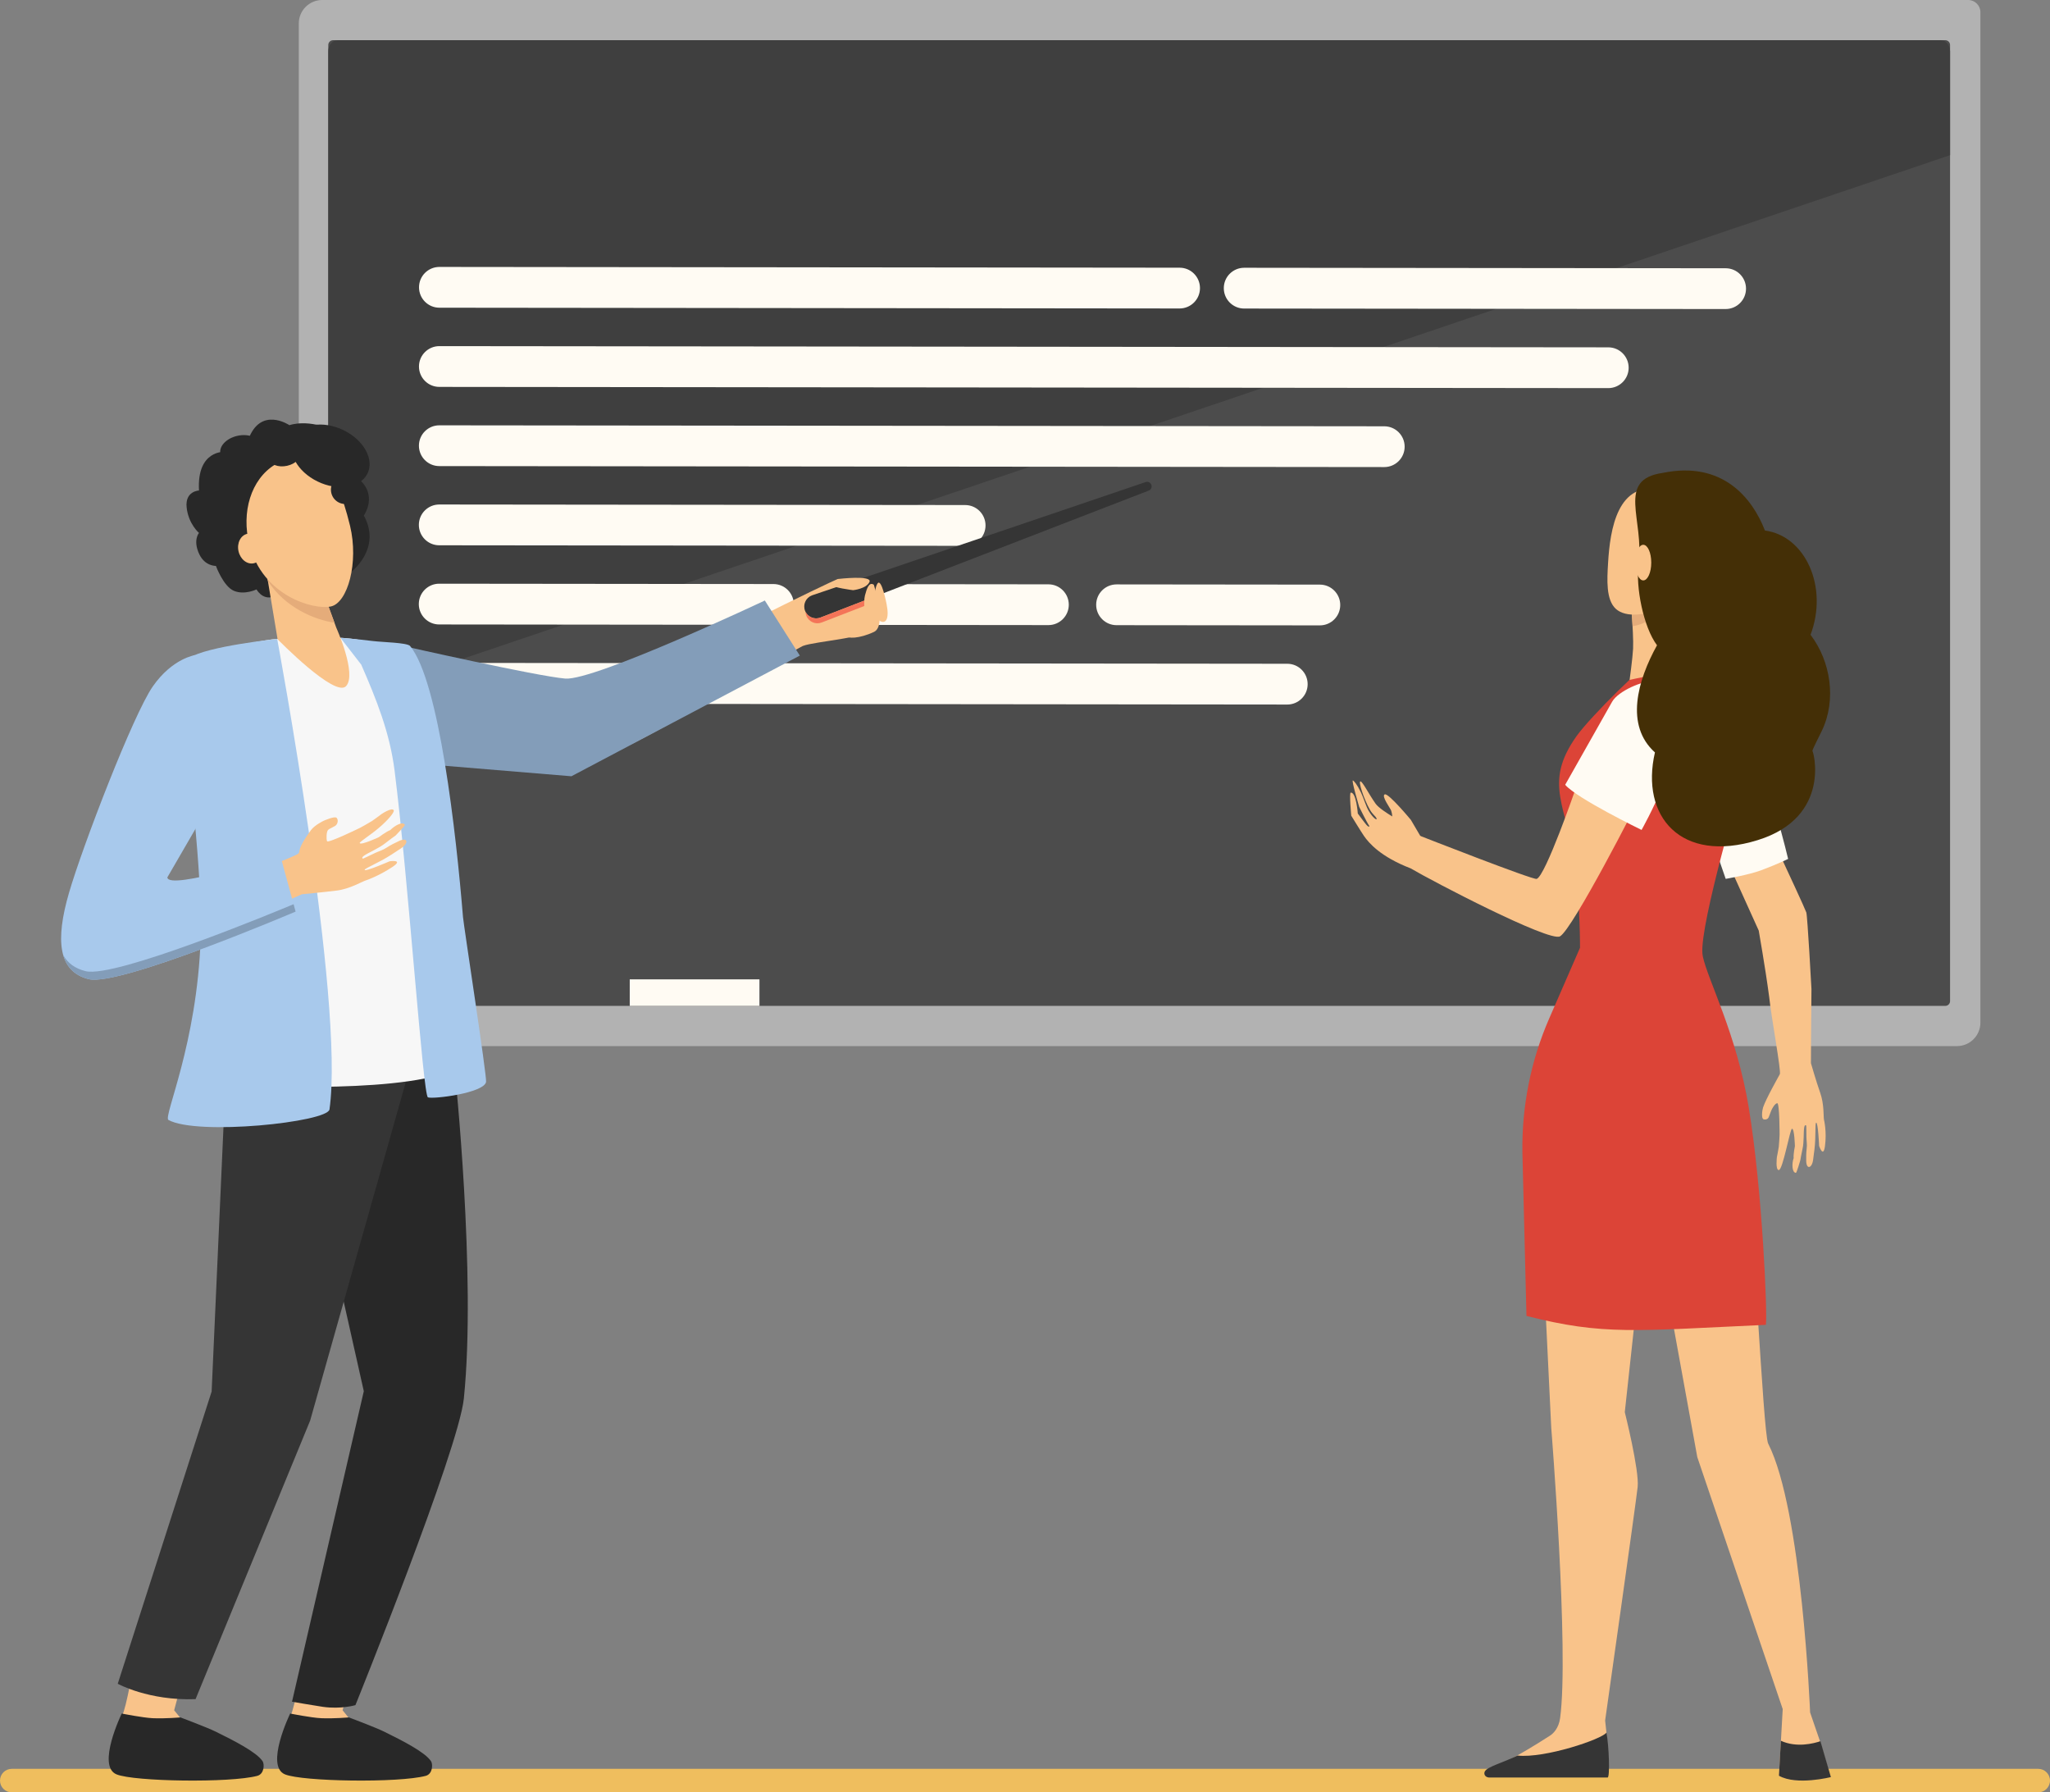 <?xml version="1.0" encoding="UTF-8"?>
<svg id="Livello_2" data-name="Livello 2" xmlns="http://www.w3.org/2000/svg" viewBox="0 0 1653.37 1445.34">
  <rect x="0" y="0" width="1653.37" height="1445.34" fill="#808080" stroke="none"/>
  <defs>
    <style>
      .cls-1 {
        fill: #442f06;
      }

      .cls-2 {
        fill: #f7a491;
      }

      .cls-3 {
        fill: #4c4c4c;
      }

      .cls-4 {
        fill: #3f3f3f;
      }

      .cls-5 {
        fill: #b2b2b2;
      }

      .cls-6 {
        fill: #efbe5e;
      }

      .cls-7 {
        fill: #e5ac7a;
      }

      .cls-8 {
        fill: #282828;
      }

      .cls-9 {
        fill: #f9c38a;
      }

      .cls-10 {
        fill: #dc4437;
      }

      .cls-11 {
        fill: #f47458;
      }

      .cls-12 {
        fill: #fffbf3;
      }

      .cls-13 {
        fill: #353535;
      }

      .cls-14 {
        fill: #f7f7f7;
      }

      .cls-15 {
        fill: #a8c9ec;
      }

      .cls-16 {
        fill: #839db9;
      }
    </style>
  </defs>
  <g id="Layer_1" data-name="Layer 1">
    <g>
      <path class="cls-6" d="m1643.87,1445.34H9.49c-5.24,0-9.49-4.25-9.49-9.49h0c0-5.24,4.25-9.49,9.49-9.49h1634.38c5.24,0,9.49,4.25,9.49,9.49h0c0,5.24-4.25,9.49-9.49,9.49Z"/>
      <g>
        <path class="cls-5" d="m259.89,0h1327.48c5.45,0,9.87,4.42,9.87,9.87v814.78c0,10.44-8.48,18.91-18.91,18.91H259.89c-10.44,0-18.91-8.48-18.91-18.91V18.91c0-10.44,8.48-18.91,18.91-18.91Z"/>
        <path class="cls-3" d="m268.63,32.42h1300.28c2.13,0,3.86,1.73,3.86,3.86v771c0,2.13-1.73,3.86-3.86,3.86H268.63c-2.13,0-3.86-1.73-3.86-3.86V36.28c0-2.13,1.73-3.86,3.86-3.86Z"/>
        <path class="cls-4" d="m1572.77,125.14V41.42c0-4.97-3.35-9-7.49-9H272.26c-4.13,0-7.49,4.03-7.49,9v526.53L1572.77,125.14Z"/>
        <g>
          <g>
            <path class="cls-12" d="m951.35,248.75l-596.98-.62c-9.08,0-16.43-7.38-16.42-16.46h0c0-9.08,7.38-16.43,16.46-16.42l596.98.62c9.08,0,16.43,7.38,16.42,16.46h0c0,9.08-7.38,16.43-16.46,16.42Z"/>
            <path class="cls-12" d="m1391.74,249.21l-388.3-.4c-9.08,0-16.43-7.38-16.42-16.46h0c0-9.08,7.38-16.43,16.46-16.43l388.3.4c9.08,0,16.43,7.38,16.42,16.46h0c0,9.08-7.38,16.43-16.46,16.42Z"/>
          </g>
          <path class="cls-12" d="m1297.09,312.97l-942.76-.98c-9.08,0-16.43-7.38-16.42-16.46h0c0-9.08,7.38-16.43,16.46-16.42l942.76.98c9.08,0,16.43,7.38,16.42,16.46h0c0,9.08-7.38,16.43-16.46,16.42Z"/>
          <path class="cls-12" d="m1116.41,376.64l-762.12-.79c-9.08,0-16.43-7.38-16.42-16.46h0c0-9.08,7.38-16.43,16.46-16.42l762.12.79c9.08,0,16.43,7.38,16.43,16.46h0c-.01,9.08-7.38,16.43-16.46,16.42Z"/>
          <path class="cls-12" d="m778.39,440.15l-424.15-.44c-9.08,0-16.43-7.38-16.42-16.46h0c0-9.08,7.38-16.43,16.46-16.43l424.15.44c9.08,0,16.43,7.38,16.42,16.46h0c0,9.08-7.38,16.43-16.46,16.42Z"/>
          <g>
            <path class="cls-12" d="m623.76,503.84l-269.56-.28c-9.08,0-16.43-7.38-16.42-16.46h0c0-9.08,7.38-16.43,16.46-16.42l269.56.28c9.08,0,16.43,7.38,16.42,16.46h0c0,9.08-7.38,16.43-16.46,16.42Z"/>
            <path class="cls-12" d="m845.55,504.07l-163.95-.17c-9.08,0-16.43-7.38-16.43-16.46h0c.01-9.08,7.38-16.43,16.46-16.42l163.95.17c9.08,0,16.43,7.38,16.43,16.46h0c0,9.08-7.38,16.43-16.46,16.42Z"/>
            <path class="cls-12" d="m1064.47,504.3l-163.95-.17c-9.08,0-16.43-7.38-16.43-16.46h0c0-9.08,7.38-16.43,16.46-16.42l163.95.17c9.08,0,16.43,7.38,16.43,16.46h0c0,9.08-7.38,16.43-16.46,16.42Z"/>
          </g>
          <path class="cls-12" d="m1038.18,568.13l-684.03-.71c-9.08,0-16.43-7.38-16.42-16.46h0c0-9.08,7.38-16.43,16.46-16.42l684.03.71c9.08,0,16.43,7.38,16.43,16.46h0c0,9.08-7.38,16.43-16.46,16.43Z"/>
        </g>
        <rect class="cls-12" x="507.9" y="789.74" width="104.62" height="21.39"/>
      </g>
      <g>
        <path class="cls-9" d="m707.57,505.42c3.98-8.77-14.9-28.87-20.44-34.81-5.54-5.94-2.14-1.76-10.99-3.76-1.08-.25-43.88,20.8-43.88,20.8-13.71,6.99-137.67,68.12-168.55,70.28-31.53,2.21-136.78-23.6-136.78-23.6l-37.75,54.62s148.31,30.53,188.09,23.45c32.94-5.86,129.88-70.53,170.33-91.57l.02.03c9.52-3.78,55.96-6.67,59.94-15.44Z"/>
        <path class="cls-13" d="m926.49,395.6l-264.57,102.32-.23.09c-4.94,1.91-10.49-.55-12.4-5.48-1.91-4.94.55-10.48,5.48-12.39.11-.05.26-.1.38-.14l268.75-91.25.09-.03c1.92-.65,4,.38,4.65,2.29.63,1.87-.33,3.9-2.15,4.6Z"/>
        <path class="cls-11" d="m698.54,483.76l-36.62,14.16-.23.09c-4.64,1.8-9.82-.27-12.01-4.62.04,1.04.24,2.08.64,3.1,1.91,4.94,7.46,7.39,12.4,5.48l.23-.09,38.12-14.75c-.81-1.14-1.66-2.27-2.52-3.38Z"/>
        <path class="cls-9" d="m704.76,471.51s10.68,33.07.14,38.05c-11.64,5.5-22.51,5.76-21.31,2.75,1.2-3.01,14.33-13.3,14.33-13.3,0,0-1.79-13.16-.32-18.82,1.48-5.67,3.39-11.29,7.15-8.67Z"/>
        <path class="cls-9" d="m688.04,475.92s-17.67-2.25-17.44-4.46c.23-2.22,5.55-4.61,5.55-4.61,0,0,27.46-3.21,25.11,2.37-2.36,5.58-13.21,6.7-13.21,6.7Z"/>
        <path class="cls-9" d="m715.04,487.08s-4.02-20.99-7.22-16.67c-3.86,5.22-3.2,27.31,1.78,30.26,4.98,2.94,7.81-1.85,5.44-13.59Z"/>
        <path class="cls-16" d="m326.46,521.19s106.02,23.97,129.37,26.01c23.35,2.04,161.02-62.96,161.02-62.96l28.23,44.42s-176.53,93.31-184.22,97.31l-160.52-13.28,26.13-91.5Z"/>
        <path class="cls-9" d="m243.72,1342.16s-6.07,35.34-9.3,41.07c-3.23,5.73,23.6,37.19,38.23,32.08,8.25-2.88,9.65-28.81,9.65-28.81l-5.98-7.36,8.26-30.91-40.86-6.07Z"/>
        <path class="cls-8" d="m234.03,1381.77s17.12,3.43,25.14,3.77c10.36.43,22.23-.65,22.23-.65,0,0,21.36,8.03,28.17,11.37,15.18,7.44,33.26,16.68,38.09,23.99,1.55,2.35,1.39,10.28-4.31,11.78-21.99,5.82-99.28,4.62-113.49-1.19-16.39-6.7,4.17-49.07,4.17-49.07Z"/>
        <path class="cls-9" d="m107.88,1342.16s-6.08,35.34-9.31,41.07c-3.23,5.73,23.6,37.19,38.23,32.08,8.25-2.88,9.65-28.81,9.65-28.81l-5.98-7.36,8.26-30.91-40.86-6.07Z"/>
        <path class="cls-8" d="m98.18,1381.77s17.12,3.43,25.14,3.77c10.36.43,22.23-.65,22.23-.65,0,0,21.35,8.03,28.17,11.37,15.18,7.44,33.26,16.68,38.09,23.99,1.55,2.35,1.39,10.28-4.31,11.78-21.99,5.82-99.28,4.62-113.49-1.19-16.39-6.7,4.17-49.07,4.17-49.07Z"/>
        <g>
          <path class="cls-8" d="m340.1,794.54l26.72,69.21s17.44,165.17,7.28,264.05c-4.25,41.35-87.44,247.2-87.44,247.2,0,0-11.49,3.45-26.2,1.38-6.26-.88-24.94-4.14-24.94-4.14l57.9-250.39-22.5-100.24-31.85-198.15,101.02-28.93Z"/>
          <path class="cls-13" d="m211.21,798.15l-29.49,77.79-11.03,246.17-75.72,235.65s24.82,13.79,62.75,12.41l92.4-224.56,80.23-283.92-3.18-61.17-115.96-2.38Z"/>
        </g>
        <path class="cls-14" d="m219.49,515.56s-34.45,4.79-43.51,11.45c-10.21,7.5-41.83,42.48-41.83,42.48,0,0,65.81,188.53,63.27,222.07-2.55,33.55-9.77,83.23-9.77,83.23,0,0,127.81,8.07,176.21-11.04,0,0-15.28-76.01-15.28-95.97s-22.47-216.69-28.58-227.14c-6.11-10.45-4.54-19.13-27.9-24.23-23.35-5.1-72.61-.85-72.61-.85Z"/>
        <path class="cls-15" d="m392.03,872.49c.82-4.01-18.07-126.34-18.62-133.09-5.48-67-19.2-190.29-42.75-218.59-2.83-2.63-22.12-2.93-29.82-3.88-12.91-1.58-26.3-2.67-26.3-2.67l16.82,21.72c12.17,27.87,23.02,54.8,26.89,85.51,11.24,89.04,22.9,261.97,26.89,263.41,4.46,1.61,45.07-3.52,46.89-12.41Z"/>
        <path class="cls-8" d="m233.44,342.87s-23.39-15.82-33.28,11.89c0,0-13.22-4-18.87,9.58,0,0-22.66-1.7-20.8,31.2,0,0-11.39.35-9.96,13.67,1.43,13.31,9.94,20.52,9.94,20.52,0,0-5.12,5.96.3,17.29,4.62,9.64,13.37,9.33,13.37,9.33,0,0,6.05,16.62,14.61,20.13,8.56,3.52,18.12-1.19,18.12-1.19,0,0,4.73,8.69,13.21,5.95,8.48-2.74,17.39-13.36,27.9-11.79,10.51,1.57,34.81-7.9,34.81-7.9,0,0,25.48-18.82,10.64-45.83,0,0,11.89-16.69-4.66-29.91,0,0,3.94-27.26-18.12-37.97-22.05-10.71-37.23-4.97-37.23-4.97Z"/>
        <path class="cls-9" d="m261.58,479.87l9.64,26.29s16.8,37.23,7.94,47.08c-8.86,9.85-55.29-37.79-55.29-37.79l-11.55-69.46,49.26,33.88Z"/>
        <path class="cls-7" d="m216.07,468.5c13.86,21.5,37.75,31.32,53.69,33.66l-8.17-22.29-49.26-33.88,3.74,22.51Z"/>
        <path class="cls-8" d="m177.78,365.88c1.33,6.01,9.64,9.28,18.56,7.31,8.92-1.97,15.08-8.44,13.75-14.45-1.33-6.01-9.63-9.28-18.56-7.31-8.93,1.97-15.09,8.44-13.76,14.45Z"/>
        <path class="cls-9" d="m221.79,374.65c18.56-11.35,42.92-2.74,50.56,17.29,3.32,8.71,7.03,19.76,9.98,32.09,7.12,29.65-1.9,62.02-15.41,65-13.52,2.99-55.13-8.03-65.81-49.99-6.6-25.91,1.19-52.48,20.68-64.39Z"/>
        <path class="cls-9" d="m211.81,440.19c1.45,6.57-1.73,12.85-7.1,14.03-5.37,1.19-10.9-3.17-12.35-9.74-1.45-6.56,1.73-12.85,7.1-14.03,5.37-1.19,10.9,3.17,12.35,9.74Z"/>
        <path class="cls-8" d="m277.08,346.9c16.41,7.98,25.01,23.7,19.22,35.12-5.79,11.42-23.78,14.22-40.19,6.23-16.4-7.97-25.01-23.7-19.22-35.12,5.79-11.42,23.78-14.22,40.19-6.24Z"/>
        <path class="cls-8" d="m242.58,364.04c1.06,4.8-3.88,9.98-11.04,11.57-7.16,1.58-13.82-1.03-14.89-5.84-1.06-4.81,3.88-9.99,11.04-11.57,7.16-1.58,13.82,1.03,14.88,5.84Z"/>
        <path class="cls-8" d="m289.32,392.51c1.36,6.18-2.48,12.28-8.6,13.63-6.11,1.35-12.17-2.57-13.54-8.75-1.36-6.18,2.48-12.29,8.59-13.64,6.11-1.35,12.17,2.57,13.54,8.75Z"/>
        <path class="cls-15" d="m223.57,515.24s-56.47,5.79-70.91,15.28c-9.18,6.03-2,73.28-2,73.28,0,0,12.99,101.58,11.19,152.9-2.99,85.24-29.93,142.89-26.11,146.36,23.25,12.98,128.54,1.82,130-8.45,12.41-86.88-42.18-379.37-42.18-379.37Z"/>
        <path class="cls-9" d="m321.66,678.25c-2.63,1.21-6.95,3.33-9.83,5.26-3.11,2.09-6.62,3.03-9.49,4.4-5.71,2.72-9.83,4.77-9.81,4.48.03-.38-1.47-.62,1.38-2.58,3.42-2.36,11.76-5.81,16.53-9.66,2.7-2.18,8.62-6.41,8.62-6.41,0,0,7.79-8,7.48-8.59-1.67-3.21-8.5.81-11.8,4.24-3.2,1.15-9.31,5.77-9.31,5.77,0,0-14.39,6.66-15.32,4.68-.4-.84,7.97-5.95,15.4-12.21,6.9-5.81,12.95-12.77,12.03-14.27-1.56-2.53-9.9,3.14-9.9,3.14,0,0-5.64,4.27-7.61,5.55-2.32,1.5-9.6,5.48-9.6,5.48,0,0-25.95,12.71-26.67,10.77-.71-1.94-.51-7.71.84-9.04,1.34-1.33,5.07-2.52,6.42-3.85,1.35-1.33,1.98-4.18.5-5.89-1.48-1.71-10.41,2.32-10.41,2.32,0,0-7.24,3.33-10.49,7.77-11.26,15.39-8.27,16.57-9.77,18.5-1.77,2.29-38.2,15.59-38.2,15.59,0,0-107.11,39.89-112.97,41.84l12.89,35.76c6.73-.94,128.54-54.38,140.95-60.19,0,0,17.26-1.61,28.07-2.97,10.81-1.36,20.58-7.39,23.58-8.23.44-.12,10.27-3.5,21.35-10.82,9.54-6.31-2.31-4.56-2.31-4.56,0,0-19.72,8.6-20.09,6.97-.29-1.26,10.74-5.34,21.37-12.21,2.73-1.77,5.42-3.52,7.88-5.15,6.45-4.28,5.75-9.34-1.7-5.91Z"/>
        <path class="cls-15" d="m157.49,528.23s-18.39,2.53-34.25,25.28c-15.86,22.76-56.65,128.86-67.58,166.41-11.03,37.92-8.96,63.44,15.86,69.64,24.83,6.21,166.88-54.47,166.88-54.47l-12.41-45.51s-90.33,28.96-91.02,17.93l27.58-47.58s21.61-77-5.06-131.71Z"/>
        <path class="cls-16" d="m236.77,729.14c-13.47,5.64-143.92,59.88-167.74,53.99-8.56-2.12-14.39-6.52-17.99-12.84,2.87,9.86,9.39,16.5,20.48,19.28,24.83,6.21,166.88-54.47,166.88-54.47l-1.62-5.96Z"/>
        <g>
          <path class="cls-9" d="m1433.11,933s1.25-6.13,1.51-8.19c.3-2.42.65-9.76.65-9.76,0,0,0-25.61-1.88-25.45-1.89.15-4.35,4.54-4.9,6.13-.55,1.58-1.36,3.37-1.91,4.95-.55,1.58-2.19,2.47-4.2,1.92-2.01-.55-1.17-7.33-.41-9.61,2.37-7.12,12.52-24.88,13.51-26.81,1.18-2.28-6.99-46.69-8.58-62.13,0,0,0,0,0,0-3.35-25.2-8.06-50.93-8.43-53.6l-44.87-99.18,29.95-30.59s51.35,109.37,53.29,115.13c.92,2.74,4.17,61.74,4.14,61.75-.23,29.15-.51,54.84-.42,59.78,0,0,4.23,14.69,7.47,23.89,3.25,9.2,2.54,18.96,3.05,21.69.08.4,2.36,9.68.79,21.31-1.35,10.02-4.7-.15-4.7-.15,0,0-.86-19.06-2.36-18.75-1.16.24-.07,10.63-1.44,21.73-.36,2.86-.71,5.67-1.07,8.26-.92,6.79-5.38,8.11-5.56.84-.06-2.57-.06-6.83.37-9.87.47-3.28-.17-6.45-.2-9.27-.06-5.6-.03-9.68-.27-9.56-.3.16-1.1-.95-1.57,2.07-.57,3.63-.05,11.63-1.3,16.89-.71,2.99-1.81,9.32-1.81,9.32,0,0-2.91,10.07-3.52,10.04-3.33-.14-3.32-7.96-1.82-11.89-.35-3,1-9.63,1-9.63,0,0-.32-14.05-2.32-14.06-1.64,0-7.42,33.72-10.75,33.34-2.72-.31-1.44-10.54-1.44-10.54Z"/>
          <path class="cls-12" d="m1391.82,708.71s18.62-3.22,28.5-6.9c13.17-4.9,21.84-9.19,21.84-9.19,0,0-14.46-61.89-32.51-99.47-7.46-15.53-15-23.03-25.51-24.82-.06-.01-22.17,14.56-21.29,49.65.21,8.24,28.97,90.74,28.97,90.74Z"/>
          <g>
            <path class="cls-9" d="m1334.56,916.69l-24.13,222.05s11.8,46.96,10.38,60.3c-1.42,13.34-26.23,188.34-26.23,188.34l1.05,9.82.03,28.99h-92.1s19.55-9.01,46.89-26.83c2.03-1.32,6.68-5.52,7.82-13.89,7.3-53.94-7.14-233.86-7.14-233.86l-11.38-234.2,94.83-.72Z"/>
            <path class="cls-9" d="m1408.57,963.4c5.2,1.35,13.21,192.28,17.52,200.74,27.31,53.65,33.8,216.75,33.8,216.75l8.15,23.74,8.27,28.21s-27.26,7.23-41.55-.9l1.59-28.08,1.45-25.68-68.9-203.2-37.7-207.27,77.38-4.31Z"/>
            <path class="cls-10" d="m1231.13,1061.13l-3.28-131.73c-.57-37.23,6.8-74.13,21.58-108.03l24.89-57.13c10.07,3.3,19.56,6.11,30.15,7.33,23.02,2.66,45.66.02,68.56-2.68.07.89.18,1.67.32,2.33,4.15,19.4,27.29,62.65,37.04,121.77,11.06,67.1,15.2,167.47,13.82,175.34-105.8,4.81-131.01,8.62-193.07-7.19Z"/>
            <path class="cls-10" d="m1271.55,593.56c11.12-15.64,56.97-60.94,62.06-60.84,14.85.27,63.59.29,73.12,5.27l-.46,86.23c-1.55,7.24-35.2,119.98-33.25,144.67l-.23.23c-28.2,28.03-72.68,25.83-98.47-4.88h0s.11-34.2-3.86-65.4c-6.22-48.87-26.51-66.44,1.09-105.28Z"/>
            <path class="cls-9" d="m1348.56,484.17s-1.29,31.82,1.49,43.88c2.78,12.06,6.48,12.97-17.35,16.64-9.36,1.44-18.39,3.59-18.39,3.59,0,0,2.44-17.71,2.81-25.19.61-12.31-2.75-50.34-2.75-50.34l34.19,11.42Z"/>
            <path class="cls-7" d="m1330.41,500c-4.9,2.73-9.48,4.34-13.7,5.01-.81-15.02-2.33-32.26-2.33-32.26l32.62,10.89c-3.79,6.51-9.17,12.23-16.58,16.36Z"/>
            <path class="cls-9" d="m1340.99,395.07s13.62,4.81,21.13,19.8c7.52,15,10.33,57.15-19.3,73.64-14.66,8.16-31.58,9.71-39.55,2.53-8.12-7.33-7.14-23.6-6.32-37.13,1.61-26.79,7.51-67.36,44.04-58.84Z"/>
            <path class="cls-2" d="m1362.83,447.98c-1.68,7.04.56,13.83,5.01,15.17,4.45,1.34,9.42-3.28,11.1-10.31,1.68-7.04-.56-13.83-5.01-15.17-4.45-1.34-9.42,3.28-11.1,10.31Z"/>
            <path class="cls-13" d="m1436.34,1403.74c12.58,5.77,26.44,2.18,31.88.34l8.43,28.93s-27.61,7.05-41.9-1.08l1.59-28.19Z"/>
            <path class="cls-11" d="m1424.4,1076.79s-.02.03-.03,0c0,0,.03,0,.03,0Z"/>
            <path class="cls-13" d="m1296.6,1433.38h-95.74c-3.54-.33-4.4-3.31-3.18-5.14,2.53-3.78,13.7-6.55,26.25-12.58,22.02,2.39,68.23-13.26,71.71-18.52,2.01,10.53,2.93,35.79.96,36.24Z"/>
            <path class="cls-9" d="m1104.29,665.89c-1.86-2.58-8.06-15.19-8.06-15.19,0,0-6.44-21.61-5.1-21.32.79.17,3.44,3.23,6.58,9.77,1.92,3.99,4.02,10.99,6.01,14.45,3.49,6.06,7.38,8.59,6.42,6.25-.7-1.71-3.09-3.11-5.19-6.74-5.12-8.84-9.64-23.3-7.67-23.01,1.73.26,6.68,10.22,12.16,17.97,2.39,3.38,9.17,7.62,13.43,10.3-.05-1.91-.57-3.83-.87-4.74-.54-1.69-8.14-11.78-5.17-13.05,2.97-1.27,21.07,20.57,21.07,20.57l7.44,12.67.66.48h.03s90.3,35.4,93.32,34.44c7.1-2.25,31.37-72.59,31.37-72.59l50.52,9.11c.73-.39-53.11,104.69-63.15,109.85-8.82,4.52-102.68-44.37-120.31-54.84-24.28-9.35-33.76-20.46-37.7-26.15-2.12-3.06-10.26-16.35-10.26-16.35,0,0-1.74-18.42-.42-18.58,4.45-.55,5.69,16.81,5.69,16.81,0,0,6.03,8.19,7.07,9.27,2.6,2.67,2.14.62,2.14.62Z"/>
            <path class="cls-12" d="m1353.84,574.87c6.9,29.22-29.88,94.38-29.88,94.38,0,0-52.39-25.44-61.6-36.41,0,0,35.68-63.17,37.92-67.07,4.84-8.41,24.9-17.42,34.25-16.29,7.5.91,19.31,25.39,19.31,25.39Z"/>
            <path class="cls-1" d="m1417.57,677.48c60.75-18.77,44.49-73.89,44.14-71.8.18-1.7,4.89-10.6,7.72-16.53,11.8-24.71,7.19-55.74-9.19-77.26,14.56-38.7-4.23-79.72-36.78-84.09-10.18-26.33-34.39-56.38-82.38-46.47-37.96,5.37-14.7,37.57-19.53,73.68-2.45,18.31,3.87,50.6,14.86,65.32-15.82,28.61-25.91,64.62-1.67,86.4-11.88,51.56,20.84,89.91,82.83,70.75Z"/>
            <path class="cls-9" d="m1318.91,453.67c0,7.94,2.88,14.37,6.43,14.37s6.44-6.43,6.44-14.37-2.88-14.37-6.44-14.37-6.43,6.44-6.43,14.37Z"/>
          </g>
        </g>
      </g>
    </g>
  </g>
</svg>
